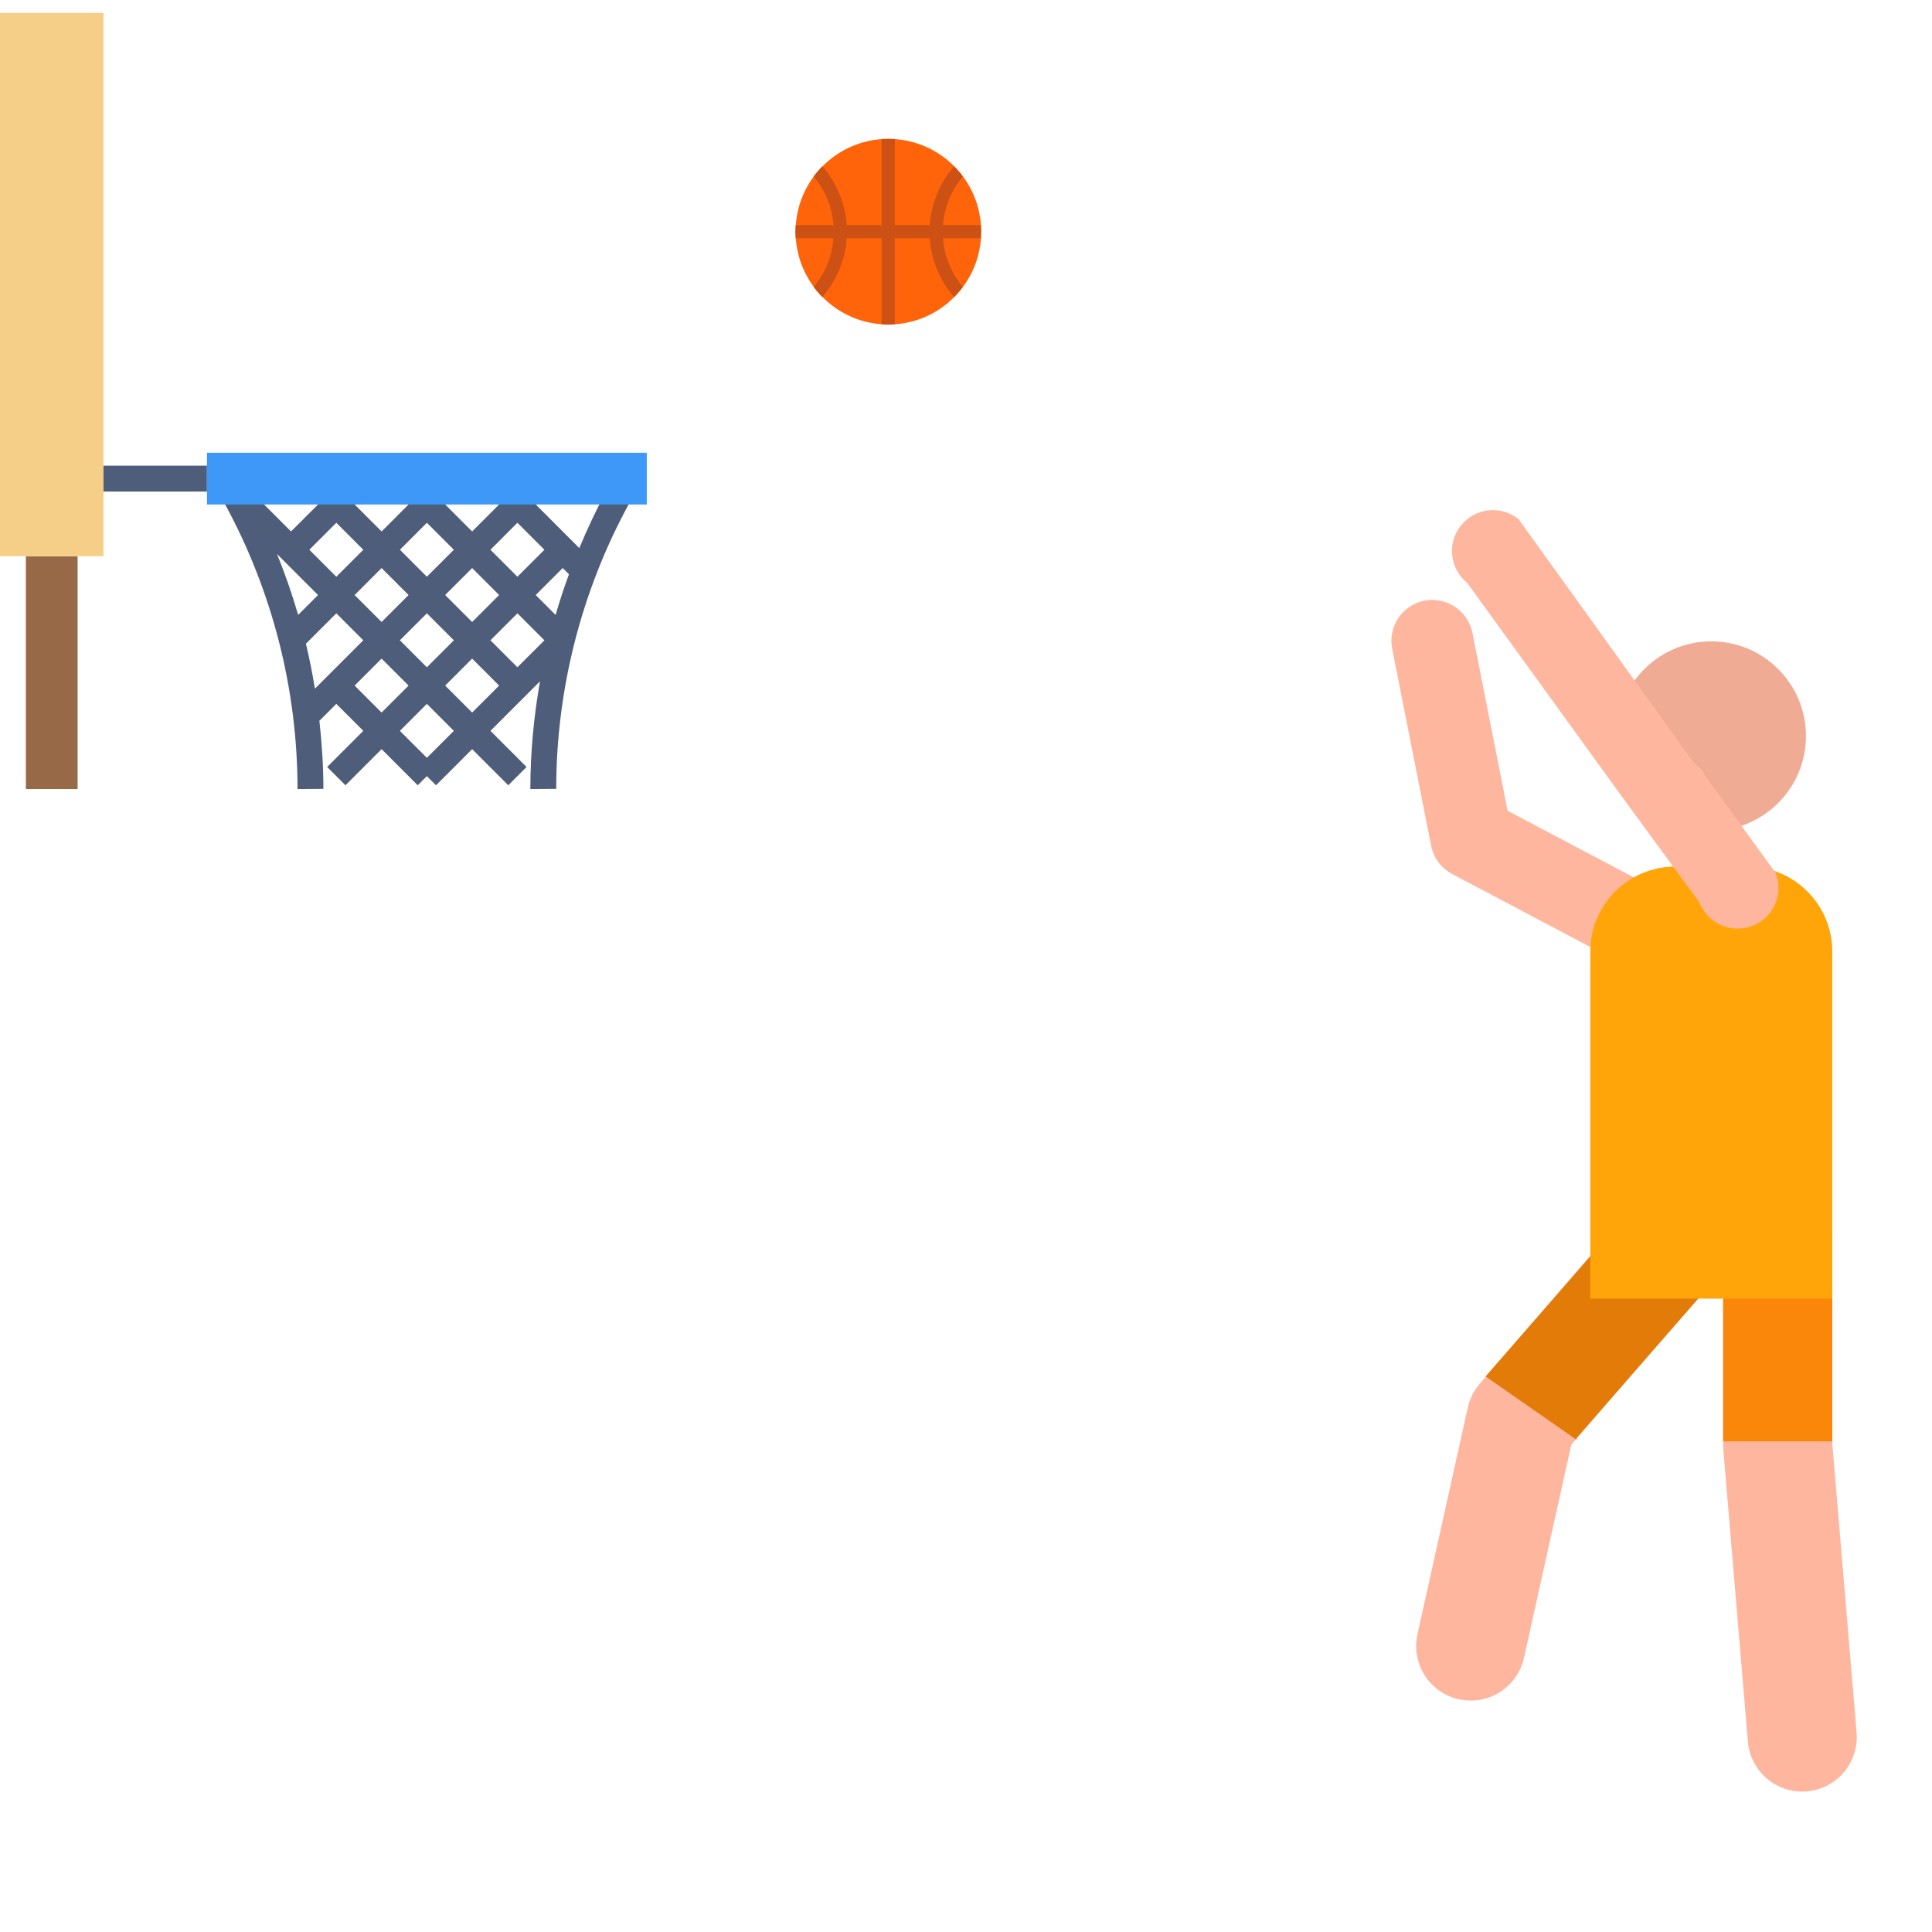 <?xml version="1.0" encoding="UTF-8" standalone="no"?>
<svg
   xmlns:dc="http://purl.org/dc/elements/1.1/"
   xmlns:cc="http://creativecommons.org/ns#"
   xmlns:rdf="http://www.w3.org/1999/02/22-rdf-syntax-ns#"
   xmlns:svg="http://www.w3.org/2000/svg"
   xmlns="http://www.w3.org/2000/svg"
   xmlns:sodipodi="http://sodipodi.sourceforge.net/DTD/sodipodi-0.dtd"
   xmlns:inkscape="http://www.inkscape.org/namespaces/inkscape"
   sodipodi:docname="first-shot-drop.svg"
   inkscape:version="1.0.1 (3bc2e813f5, 2020-09-07)"
   id="svg8"
   version="1.1"
   viewBox="0 0 135.467 135.467"
   height="512"
   width="512">
  <defs
     id="defs2" />
  <sodipodi:namedview
     inkscape:document-rotation="0"
     inkscape:window-maximized="1"
     inkscape:window-y="0"
     inkscape:window-x="1366"
     inkscape:window-height="1016"
     inkscape:window-width="1920"
     units="px"
     width="256mm"
     showgrid="false"
     inkscape:current-layer="layer1"
     inkscape:document-units="mm"
     inkscape:cy="243.39895"
     inkscape:cx="297.3536"
     inkscape:zoom="1.4"
     inkscape:pageshadow="2"
     inkscape:pageopacity="0.0"
     borderopacity="1.0"
     bordercolor="#666666"
     pagecolor="#ffffff"
     id="base" />
  <g
     transform="translate(0,-161.533)"
     id="layer1"
     inkscape:groupmode="layer"
     inkscape:label="Layer 1">
    <g
       transform="matrix(0.907,0,0,0.907,-1.814,160.626)"
       id="g60">
      <path
         style="fill:#976947"
         inkscape:connector-curvature="0"
         d="M 4,44 H 8 V 62 H 4 Z"
         id="path29" />
      <path
         style="fill:#f5cf88"
         inkscape:connector-curvature="0"
         d="m 2,2 h 8 V 44 H 2 Z"
         id="path31" />
      <path
         style="fill:#4d5d7a"
         inkscape:connector-curvature="0"
         d="m 10,37 h 8 v 2 h -8 z"
         id="path33" />
      <path
         style="fill:#4d5d7a"
         inkscape:connector-curvature="0"
         d="M 49.122,38.521 48.861,39 c -0.774,1.419 -1.453,2.883 -2.078,4.37 L 43.414,40 43.707,39.707 42.293,38.293 42,38.586 41.707,38.293 40.293,39.707 40.586,40 38.5,42.086 36.414,40 36.707,39.707 35.293,38.293 35,38.586 34.707,38.293 33.293,39.707 33.586,40 31.5,42.086 29.414,40 29.707,39.707 28.293,38.293 28,38.586 27.707,38.293 26.293,39.707 26.586,40 24.5,42.086 20.707,38.293 20,39 l -0.878,0.479 0.261,0.479 C 23.058,46.695 25,54.312 25,61.985 V 62 l 2,-0.015 c 0,-1.772 -0.116,-3.54 -0.312,-5.297 l 0.019,0.019 1.293,-1.293 2.086,2.086 -2.793,2.793 1.414,1.414 2.793,-2.793 2.793,2.793 L 35,61 l 0.707,0.707 2.793,-2.793 2.793,2.793 1.414,-1.414 -2.793,-2.793 3.832,-3.832 C 43.262,56.413 43,59.201 43,62 l 2,-0.015 c 0,-7.673 1.942,-15.29 5.617,-22.028 l 0.261,-0.479 z M 35,48.414 37.086,50.5 35,52.586 32.914,50.5 Z M 31.5,49.086 29.414,47 31.5,44.914 33.586,47 Z M 36.414,47 38.5,44.914 40.586,47 38.5,49.086 Z M 42,48.414 44.086,50.5 42,52.586 39.914,50.5 Z M 43.414,47 45.5,44.914 l 0.483,0.483 c -0.381,1.035 -0.723,2.082 -1.032,3.14 z M 42,41.414 44.086,43.5 42,45.586 39.914,43.5 Z m -7,0 L 37.086,43.5 35,45.586 32.914,43.5 Z m -7,0 L 30.086,43.5 28,45.586 25.914,43.5 Z M 26.586,47 25.049,48.536 C 24.583,46.94 24.042,45.368 23.413,43.827 Z m -0.241,7.241 C 26.154,53.074 25.926,51.914 25.649,50.764 L 28,48.414 30.086,50.5 Z M 29.414,54 31.5,51.914 33.586,54 31.5,56.086 Z M 35,59.586 32.914,57.5 35,55.414 37.086,57.5 Z M 36.414,54 38.5,51.914 40.586,54 38.5,56.086 Z"
         id="path35" />
      <path
         style="fill:#3d98f7"
         inkscape:connector-curvature="0"
         d="m 18,36 h 34 v 4 H 18 Z"
         id="path37" />
    </g>
    <g
       transform="matrix(0.187,0,0,0.187,74.32,200.918)"
       id="g147">
      <path
         inkscape:connector-curvature="0"
         style="fill:#ffb69e"
         d="m 215.935,153.484 -68.881,-36.392 c -4.09,-2.161 -6.986,-6.052 -7.883,-10.591 L 124.579,32.655 c -1.643,-8.312 3.763,-16.383 12.077,-18.024 8.312,-1.643 16.382,3.764 18.024,12.077 l 13.175,66.671 62.415,32.976 c 7.492,3.958 10.357,13.24 6.398,20.73 -3.968,7.507 -13.256,10.35 -20.733,6.399 z"
         id="path62" />
      <circle
         style="fill:#f0ab95"
         cx="244.229"
         cy="65.368"
         r="35.504"
         id="circle64" />
      <g
         id="g70">
        <path
           inkscape:connector-curvature="0"
           style="fill:#ffb69e"
           d="m 257.946,442.417 -9.205,-109.435 c -0.059,-0.705 -0.082,-1.414 -0.068,-2.121 v -77.52 c 0.225,-11.295 11.131,-20.26 22.401,-20.044 11.295,0.225 18.748,9.564 18.523,20.858 v 76.458 l 9.116,108.376 c 0.947,11.257 -7.411,21.15 -18.669,22.098 -11.232,0.942 -21.15,-7.383 -22.098,-18.67 z"
           id="path66" />
        <path
           inkscape:connector-curvature="0"
           style="fill:#ffb69e"
           d="m 134.061,402.15 18.863,-84.984 c 0.732,-3.304 2.275,-6.374 4.486,-8.936 l 50.033,-57.948 c 7.383,-8.551 20.298,-9.499 28.851,-2.115 8.551,7.383 9.498,20.3 2.115,28.851 l -46.666,54.047 -17.746,79.95 c -2.448,11.029 -13.373,17.985 -24.402,15.537 -11.027,-2.447 -17.984,-13.373 -15.535,-24.401 z"
           id="path68" />
      </g>
      <path
         inkscape:connector-curvature="0"
         style="fill:#fa870a"
         d="m 289.597,329.83 v -75.676 c 0.225,-11.295 -7.227,-20.634 -18.523,-20.858 -11.27,-0.216 -22.175,8.75 -22.401,20.044 v 76.49 z"
         id="path72" />
      <path
         inkscape:connector-curvature="0"
         style="fill:#e37b09"
         d="m 193.648,329.207 0.159,-0.702 46.948,-53.802 c 7.427,-8.512 6.548,-21.433 -1.964,-28.861 -8.515,-7.429 -21.434,-6.548 -28.861,1.964 l -50.336,57.686 z"
         id="path74" />
      <circle
         style="fill:#ff640a"
         cx="-64.329"
         cy="-123.742"
         r="34.801"
         id="circle76" />
      <path
         inkscape:connector-curvature="0"
         style="fill:#cd5014"
         d="m -99.181,-123.744 c 0,-0.832 0.039,-1.654 0.096,-2.471 h 14.174 c -0.508,-6.731 -3.072,-13.015 -7.439,-18.235 0.997,-1.344 2.087,-2.613 3.262,-3.798 l 0.05,0.057 c 5.336,6.129 8.543,13.905 9.078,21.976 h 13.107 v -32.234 c 0.82,-0.057 1.642,-0.096 2.474,-0.096 0.832,0 1.654,0.04 2.472,0.096 v 32.233 h 13.106 c 0.536,-8.07 3.742,-15.846 9.078,-21.976 l 0.05,-0.058 c 1.176,1.185 2.266,2.454 3.262,3.798 -4.368,5.222 -6.931,11.505 -7.439,18.235 h 14.174 c 0.057,0.817 0.097,1.64 0.097,2.471 0,0.832 -0.039,1.654 -0.097,2.471 h -14.174 c 0.509,6.731 3.072,13.015 7.439,18.235 -0.996,1.344 -2.087,2.613 -3.262,3.798 l -0.05,-0.058 c -5.336,-6.129 -8.543,-13.904 -9.078,-21.975 h -13.106 v 32.233 c -0.817,0.057 -1.64,0.097 -2.472,0.097 -0.832,0 -1.654,-0.039 -2.471,-0.097 v -32.231 h -13.107 c -0.536,8.07 -3.742,15.846 -9.078,21.975 l -0.05,0.058 c -1.176,-1.185 -2.266,-2.454 -3.262,-3.798 4.368,-5.221 6.931,-11.503 7.439,-18.235 h -14.174 c -0.058,-0.817 -0.099,-1.639 -0.099,-2.471 z"
         id="path78" />
      <path
         inkscape:connector-curvature="0"
         style="fill:#ffa50a"
         d="m 198.864,276.341 h 90.732 v -130.176 c 0,-17.59 -14.26,-31.85 -31.85,-31.85 h -27.032 c -17.59,0 -31.85,14.26 -31.85,31.85 z"
         id="path80" />
      <path
         inkscape:connector-curvature="0"
         style="fill:#ffb69e"
         d="m 260.593,136.146 c -0.323,0.15 -0.65,0.29 -0.987,0.42 -7.907,3.043 -16.785,-0.901 -19.828,-8.808 L 212.166,90.071 152.694,7.933 c -6.589,-5.326 -7.614,-14.986 -2.286,-21.575 5.327,-6.59 14.987,-7.613 21.574,-2.287 l 65.786,91.449 c 2.095,1.693 3.005,2.014 3.971,4.527 l 26.674,36.69 c 2.914,7.573 -0.578,16.032 -7.82,19.409 z"
         id="path82"
         sodipodi:nodetypes="scccccccccs" />
      <g
         id="g84" />
      <g
         id="g86" />
      <g
         id="g88" />
      <g
         id="g90" />
      <g
         id="g92" />
      <g
         id="g94" />
      <g
         id="g96" />
      <g
         id="g98" />
      <g
         id="g100" />
      <g
         id="g102" />
      <g
         id="g104" />
      <g
         id="g106" />
      <g
         id="g108" />
      <g
         id="g110" />
      <g
         id="g112" />
    </g>
  </g>
</svg>
